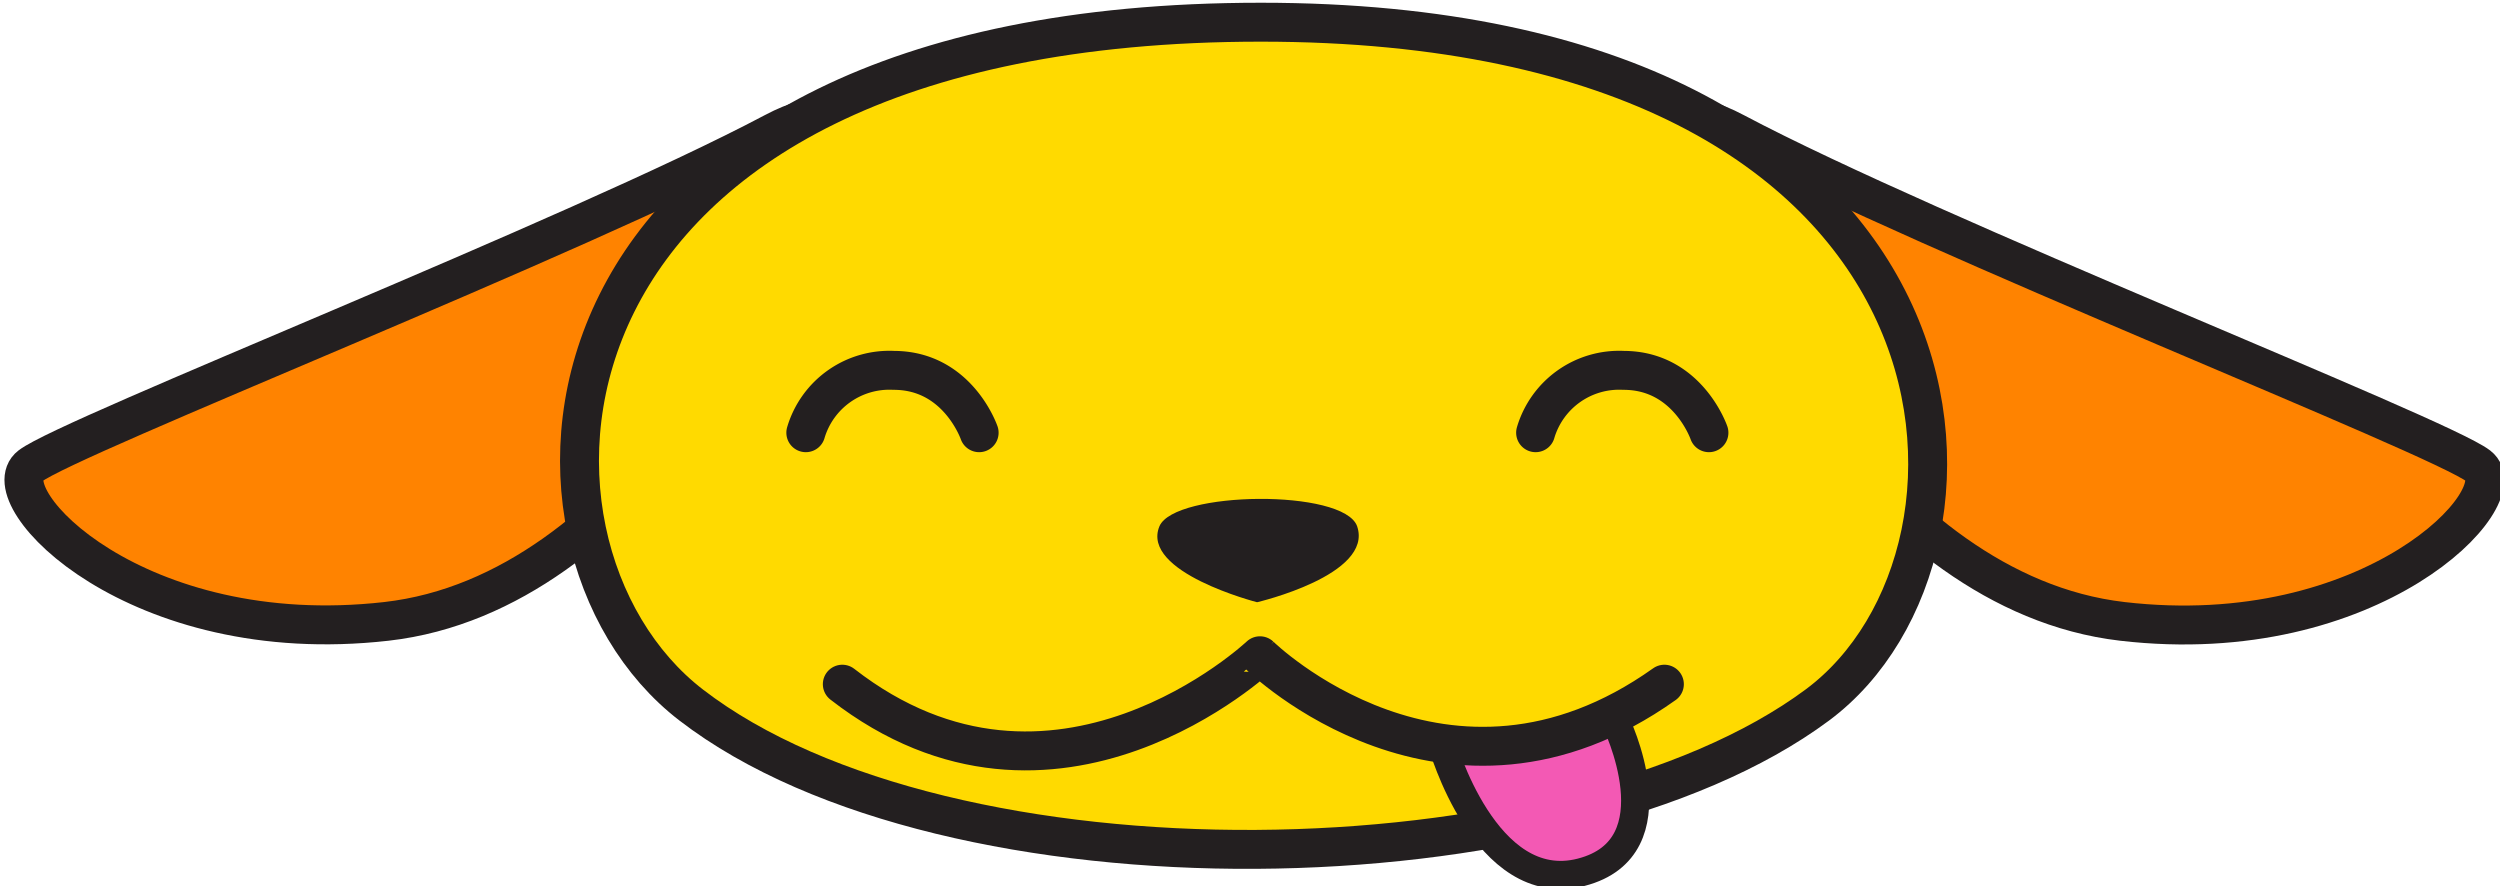 <svg id="Layer_1" data-name="Layer 1" xmlns="http://www.w3.org/2000/svg" viewBox="0 0 164.43 58.3"><defs><style>.cls-1{fill:#ff8300;}.cls-1,.cls-2,.cls-4,.cls-5{stroke:#231f20;stroke-linecap:round;stroke-linejoin:round;}.cls-1,.cls-2,.cls-4{stroke-width:2.56px;}.cls-2{fill:#ffda00;}.cls-3{fill:#231f20;}.cls-4{fill:none;}.cls-5{fill:#f359b4;stroke-width:1.85px;}</style></defs><title>wapuuji</title><path class="cls-1" d="M50.89,8.71c6.32-3.35,3.34,3.75,1.94,6.51S41.88,39,25.41,40.87-0.61,32.63,2,30.64,37.87,15.61,50.89,8.71Z"/><path class="cls-1" d="M114.11,8.71c-6.32-3.35-3.34,3.75-1.94,6.51s11,23.74,27.42,25.65,26-8.23,23.42-10.22S127.13,15.61,114.11,8.71Z"/><path class="cls-2" d="M82.93,1.46c48.17,0,50.19,34.82,36.6,44.91-16.58,12.32-57.18,13-74.07,0C31.69,35.78,33.71,1.46,82.93,1.46Z"/><path class="cls-3" d="M76.26,34.61c1-2.32,12.11-2.47,13,0,1.1,3.21-6.58,5-6.58,5S75,37.64,76.26,34.61Z"/><path class="cls-4" d="M53,28.46a5.73,5.73,0,0,1,5.79-4.1c4.21,0,5.61,4.1,5.61,4.1"/><path class="cls-4" d="M101,28.46a5.73,5.73,0,0,1,5.79-4.1c4.21,0,5.61,4.1,5.61,4.1"/><path class="cls-5" d="M94.83,48.88S97.67,59,104,57.37s2.26-9.92,2.26-9.92"/><path class="cls-4" d="M109.47,45c-14.31,10.18-26.6-1.87-26.6-1.87S69.37,55.87,55.4,45"/></svg>